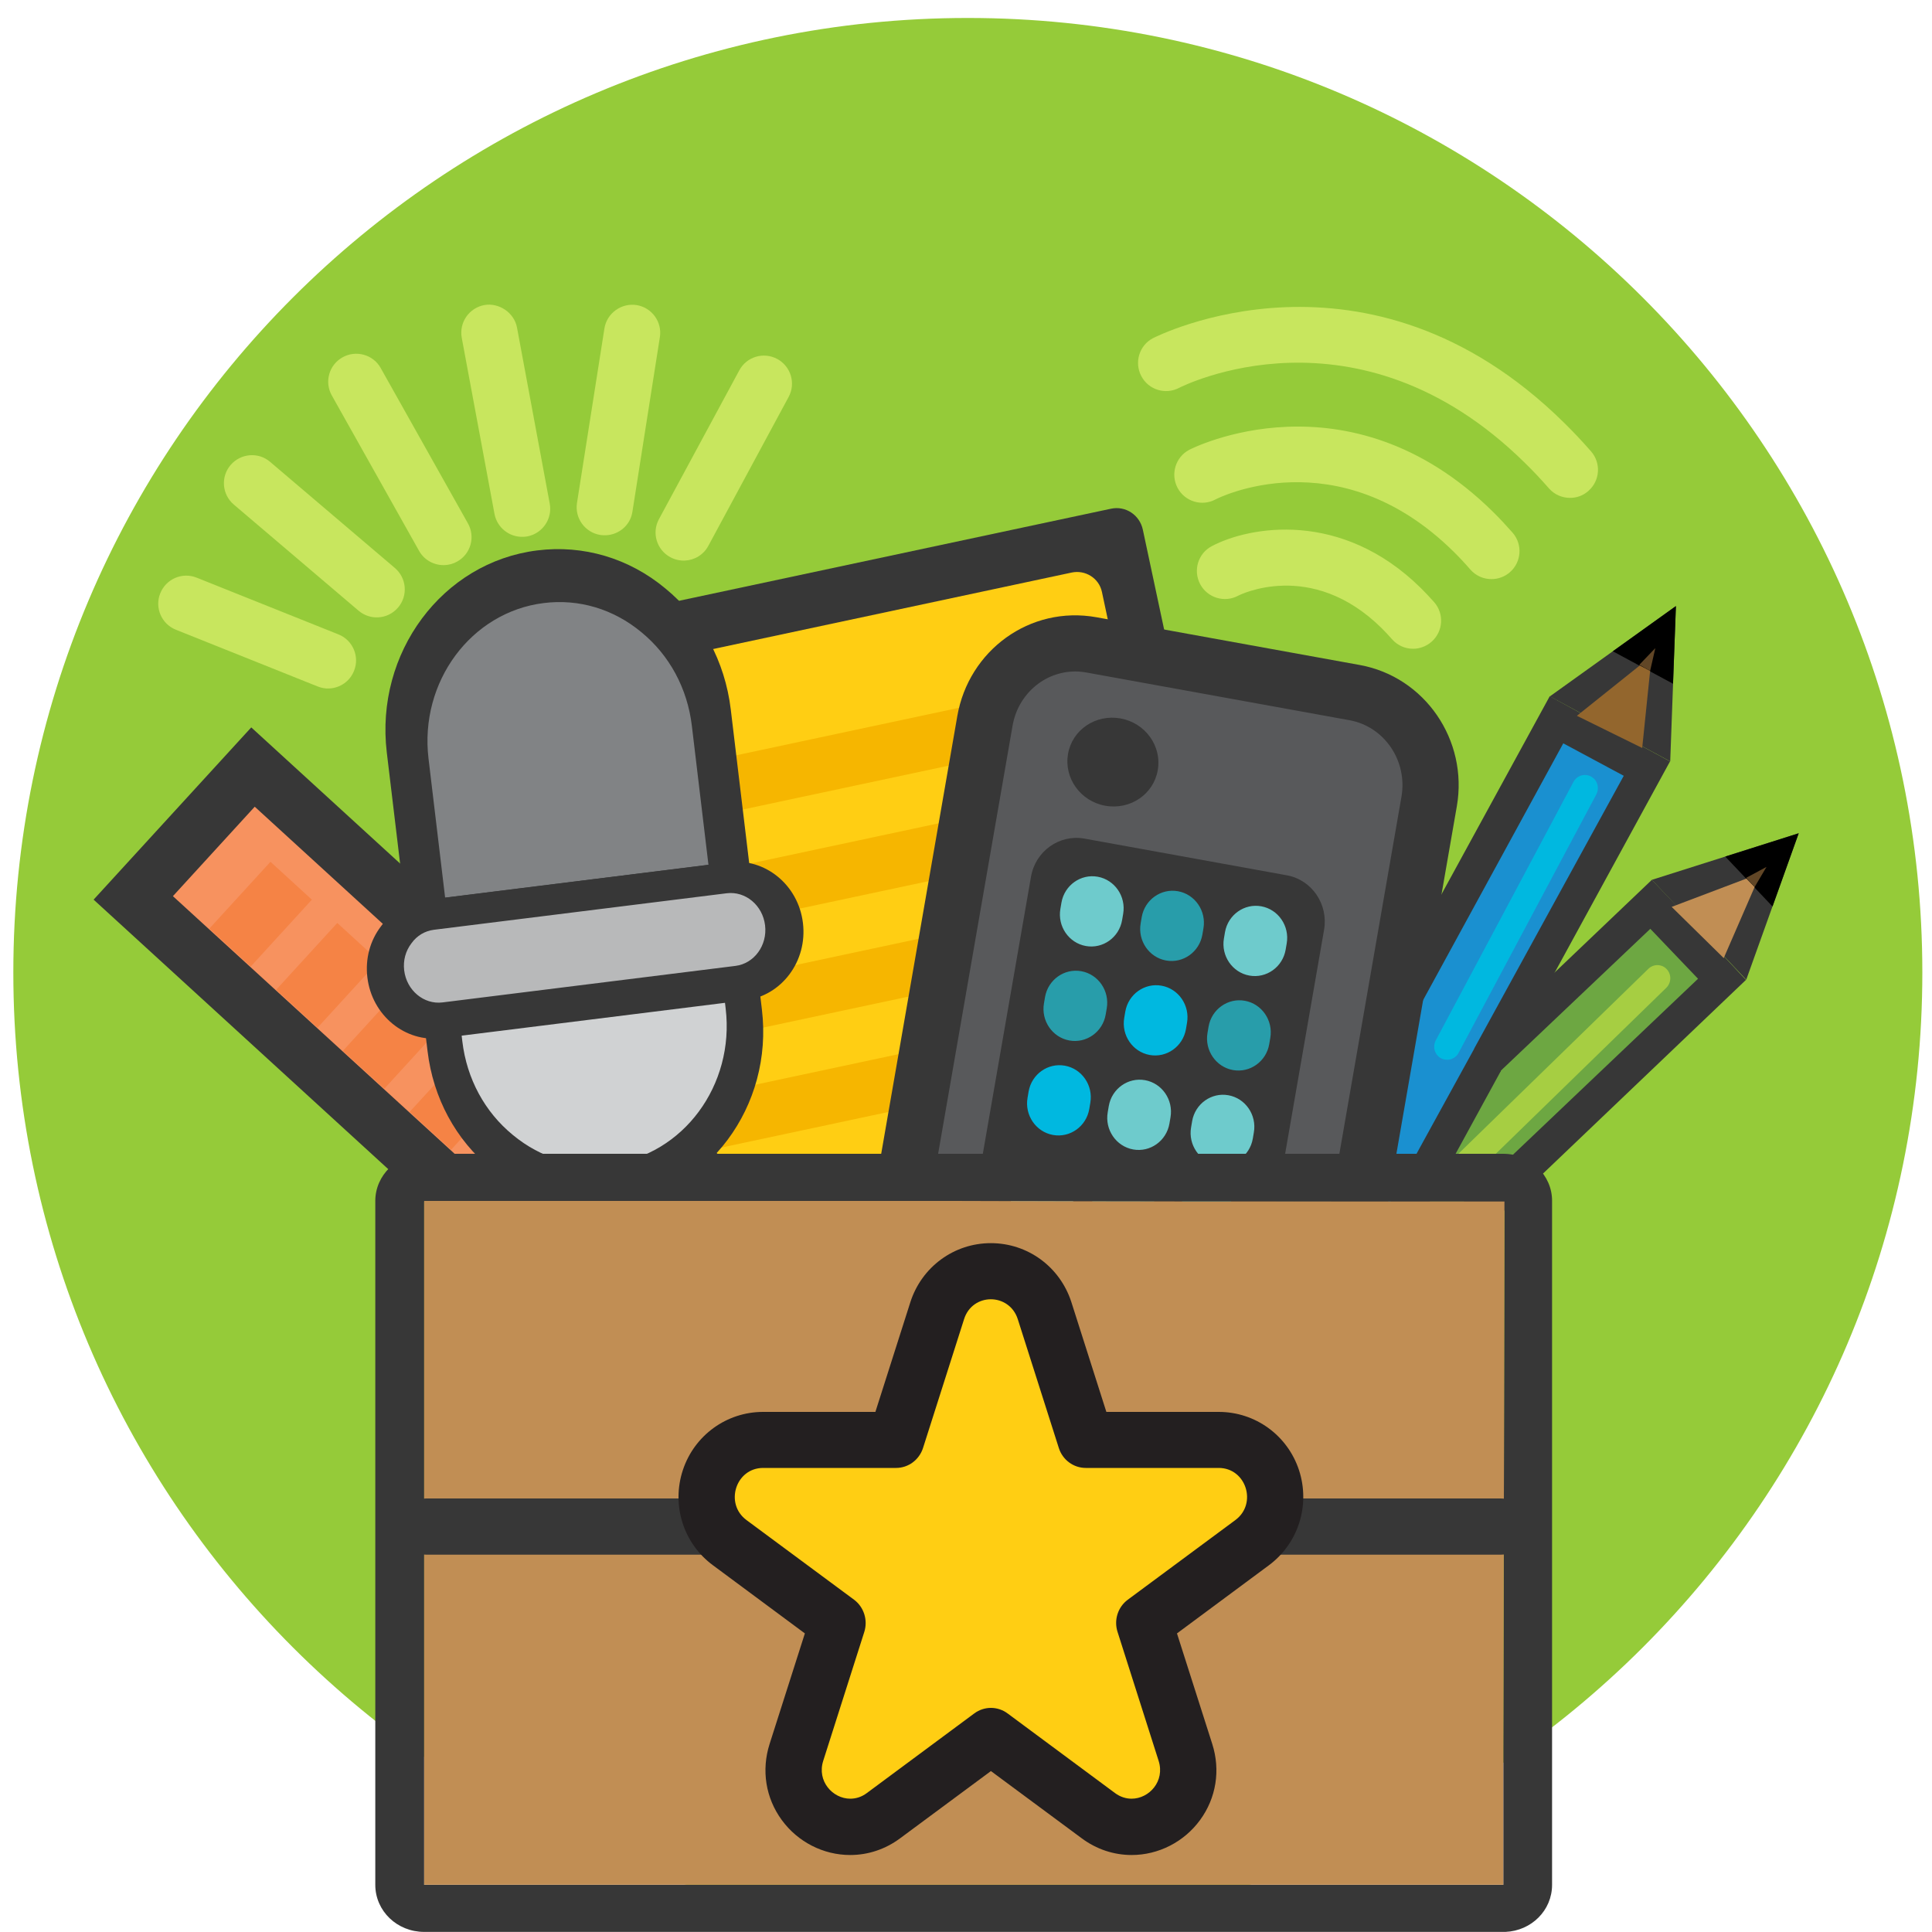 <svg xmlns="http://www.w3.org/2000/svg" viewBox="0 0 200 200" enable-background="new 0 0 200 200"><path fill="#95CB39" d="M100.19 1.86c-54.57 0-98.81 44.24-98.81 98.81s44.24 98.81 98.81 98.81 98.81-44.24 98.81-98.81-44.24-98.81-98.81-98.81z"/><path fill="#373737" d="M53.45 71.66l4.37-6.77-.22.01 57.42-12.24c1.5-.32 2.97.65 3.29 2.19l15.84 74.27c.33 1.53-.61 3.02-2.12 3.34l-67.38 14.37c-1.5.32-2.97-.65-3.29-2.19l-13.66-64.08.49-.78"/><path fill="#FFCE13" d="M65.66 138.2l-12.94-60.64c-.05-.21-.06-.44-.04-.63.02-.94 2.91-5.5 3.77-5.91.19-.14.42-.22.67-.27l53.82-11.48c1.41-.3 2.83.58 3.13 2l13.59 63.71c.3 1.41-.63 2.8-2.04 3.1l-56.84 12.12c-1.44.31-2.82-.58-3.12-2z"/><path fill="#BBBDBF" d="M69.23 128.59c-.32-1.52.62-3.01 2.11-3.33l45.82-9.77c1.49-.32 2.96.66 3.28 2.18.32 1.52-.62 3.01-2.11 3.33l-45.82 9.77c-1.49.31-2.96-.66-3.28-2.18z"/><path fill="#F6B600" d="M66.88 117.58c-.32-1.52.62-3.01 2.11-3.33l45.82-9.77c1.49-.32 2.96.66 3.28 2.18.32 1.52-.62 3.01-2.11 3.33l-45.82 9.77c-1.48.32-2.95-.66-3.28-2.18zM64.54 106.58c-.32-1.52.62-3.01 2.11-3.33l45.82-9.77c1.49-.32 2.96.66 3.28 2.18.32 1.52-.62 3.01-2.11 3.33l-45.82 9.77c-1.49.31-2.96-.66-3.28-2.18zM62.19 95.57c-.32-1.52.62-3.01 2.11-3.33l45.82-9.77c1.49-.32 2.96.66 3.28 2.18.32 1.52-.62 3.01-2.11 3.33l-45.82 9.77c-1.49.31-2.96-.66-3.28-2.18zM59.84 84.56c-.32-1.52.62-3.01 2.11-3.33l45.82-9.77c1.49-.32 2.96.66 3.28 2.18.32 1.52-.62 3.01-2.11 3.33l-45.82 9.77c-1.49.32-2.95-.66-3.28-2.18z"/><path fill="#373737" d="M125.74 143.36l-.02.06-.14.08.07-.28.09.14zM127.22 145.01l-.21-.12.07-.04.1.09.04.07zM135.34 137.14l-1.37-.73-.52-.32c.22.06.38.16.53.26.48.25.96.5 1.36.79zM133.46 136.09l-2.95-1.57-.1-.09.01-.06c.04.07.1.09.15.1.53.26 1.1.6 1.73.94.37.23.79.46 1.16.68zM127.22 145.01l-.21-.12.07-.04.1.09.04.07zM125.74 143.36l-.02.06-.14.08.07-.28.09.14zM129.37 144.39c-.14.08-.4.13-.58.15-.17-.04-.34-.09-.43-.18.33-.1.68-.06 1.01.03zM132.91 139.92l-1.26-.7-.38-.16c.14-.08.38-.08.55-.03.31-.04.58.09.81.34.15.15.27.36.28.55zM130.88 148.22c-.42.43-.91.72-1.49.86.02-.3 0-.66-.1-.99l-.42-.9 1.06.52c.32.16.63.36.95.51zM180.74 101.44l-29.31 27.97-1.36 1.26-.73.71-2.09 1.97-1.15 1.14c-.82-.52-1.72-1-2.63-1.42l-.63.79.81-1.47-12.47-3.33 2.03-1.98 2.09-1.97.42-.43.07-.04 16.8-16.03.02-.06 8.38-7.93 10.01-9.54 2.54 2.66 4.96 5.3 2.24 2.4z"/><path fill="#6DA742" d="M133.46 136.09l-2.95-1.57.07-.04c.53.26 1.1.6 1.73.94l1.15.67zM125.74 143.36l-.02.06-.1-.09.03-.11.09.14zM129.37 144.39c-.14.08-.4.13-.58.15-.17-.04-.34-.09-.43-.18.33-.1.68-.06 1.01.03zM132.91 139.92l-1.26-.7-.38-.16c.14-.08.38-.08.55-.03.31-.04.58.09.81.34.15.15.27.36.28.55zM135.34 137.14l-1.37-.73-.52-.32c.22.06.38.16.53.26.48.25.96.5 1.36.79zM175.78 101.32l-28.4 27-.5.53-1.53 1.46-1.19 1.06-.01.06-.89.84-8.09-2.16 2.04-1.98 2.09-1.97 7.67-7.33 8.38-7.93.01-.06 15.48-14.69z"/><path fill="#373737" d="M180.77 101.42l-9.77-10.34 15.2-4.82z"/><path d="M183.49 93.84l-4.89-5.17 7.6-2.41z"/><path fill="#C18E54" d="M178.44 99.18l-5.39-5.3 7.74-2.93.85.87z"/><path fill="#614626" d="M181.64 91.82l-.87-.95 2.1-1.13z"/><path fill="#A6CE42" d="M149.89 123.7c-.34-.01-.68-.15-.93-.42-.51-.54-.49-1.41.06-1.94l21.62-21.05c.54-.52 1.39-.51 1.9.04.51.54.49 1.41-.06 1.94l-21.62 21.05c-.27.26-.63.39-.97.38zM129.37 144.39c-.14.08-.4.13-.58.15-.17-.04-.34-.09-.43-.18.33-.1.68-.06 1.01.03zM132.91 139.92l-1.26-.7-.38-.16c.14-.08.38-.08.55-.03.31-.04.58.09.81.34.15.15.27.36.28.55z"/><path fill="#373737" d="M133.46 136.09l-2.95-1.57-.1-.09.01-.06c.04.07.1.09.15.1.53.26 1.1.6 1.73.94.37.23.79.46 1.16.68zM135.34 137.14l-1.37-.73-.52-.32c.22.06.38.16.53.26.48.25.96.5 1.36.79zM127.22 145.01l-.21-.12.07-.04.1.09.04.07zM125.74 143.36l-.02.06-.14.08.07-.28.09.14zM129.37 144.39c-.14.08-.4.13-.58.15-.17-.04-.34-.09-.43-.18.33-.1.68-.06 1.01.03zM132.91 139.92l-1.26-.7-.38-.16c.14-.08.38-.08.55-.03.31-.04.58.09.81.34.15.15.27.36.28.55zM130.88 148.22c-.42.43-.91.72-1.49.86.02-.3 0-.66-.1-.99l-.42-.9 1.06.52c.32.16.63.36.95.51zM132.91 139.92l-1.26-.7-.38-.16c.14-.08.38-.08.55-.03.31-.04.58.09.81.34.15.15.27.36.28.55zM135.34 137.14l-1.37-.73-.52-.32c.22.06.38.16.53.26.48.25.96.5 1.36.79zM133.46 136.09l-2.95-1.57-.1-.09.01-.06c.04.07.1.09.15.1.53.26 1.1.6 1.73.94.37.23.79.46 1.16.68zM172.88 78.82l-11.9 21.79-5.62 10.23-.01.06-4.96 9.08-.01.06-1.56 2.89-2.78 5.03-.22.37-.98 1.84-.68 1.2-.01.06-.5.95-14.09-3.77 2.38-4.41 28.49-52.13 3.2 1.75 6.36 3.45.05.01z"/><path fill="#1A90D0" d="M135.34 137.14l-1.37-.73-.52-.32c.22.06.38.16.53.26.48.25.96.5 1.36.79zM133.46 136.09l-2.95-1.57-.1-.09.01-.06c.04.07.1.09.15.1.53.26 1.1.6 1.73.94.37.23.79.46 1.16.68zM168.09 80.31l-15.48 28.23-.02.06-5.62 10.23-4.39 8.09-.08.1-2.38 4.41-7.02-1.87 2.38-4.42.25-.47.07-.04 26.03-47.68z"/><path fill="#A6A8AB" d="M127.22 145.01l-.21-.12.07-.04.1.09.04.07zM129.37 144.39c-.14.08-.4.13-.58.15-.17-.04-.34-.09-.43-.18.33-.1.68-.06 1.01.03zM130.88 148.22c-.42.43-.91.72-1.49.86.02-.3 0-.66-.1-.99l-.42-.9 1.06.52c.32.16.63.36.95.51zM127.22 145.01l-.21-.12.07-.04.1.09.04.07zM125.74 143.36l-.02.06-.14.08.07-.28.09.14zM129.37 144.39c-.14.08-.4.13-.58.15-.17-.04-.34-.09-.43-.18.33-.1.68-.06 1.01.03z"/><path fill="#373737" d="M172.9 78.82l-12.46-6.73 13.05-9.35z"/><path d="M173.19 70.78l-6.23-3.36 6.53-4.68z"/><path fill="#93662D" d="M170 77.43l-6.76-3.33 6.51-5.21 1.07.56z"/><path fill="#614626" d="M170.82 69.45l-1.12-.63 1.66-1.73z"/><path fill="#00B8E0" d="M150.19 109.65c-.33.1-.69.07-1.02-.1-.65-.35-.89-1.18-.54-1.85l14.25-26.75c.35-.67 1.17-.92 1.83-.56.65.35.89 1.18.54 1.85l-14.25 26.74c-.18.34-.48.57-.81.67z"/><path fill="#A6CE42" d="M139.22 131.19l-2.53-.68c.36-.68 1.16-.95 1.79-.61.15.1.31.2.45.36.23.26.32.58.29.93z"/><path fill="#E6E7E8" d="M129.37 144.39c-.14.08-.4.13-.58.15-.17-.04-.34-.09-.43-.18.33-.1.68-.06 1.01.03zM129.93 147.72c-.17.19-.39.32-.64.37l-.42-.9c.37.17.68.37 1.06.53z"/><path fill="#373737" d="M50.65 72.28l12.51-12.55c1.6.09 2.86 1.44 2.86 3.11v9.41c0 1.73-1.38 3.14-3.07 3.14h-9.22c-1.69 0-3.04-1.38-3.08-3.11z"/><path fill="#58595B" d="M138.23 138.81c-.92 5.29-5.86 8.81-11.04 7.87l-27.24-4.94c-5.18-.94-8.63-5.98-7.71-11.27l9.71-55.84c.92-5.29 5.86-8.81 11.04-7.87l27.24 4.94c5.18.94 8.63 5.98 7.71 11.27l-9.71 55.84z"/><path fill="#373737" d="M128.87 149.74c-.72 0-1.45-.07-2.19-.2l-27.24-4.94c-6.74-1.22-11.24-7.78-10.05-14.63l9.71-55.84c1.17-6.77 7.49-11.48 14.42-10.23l27.24 4.94c6.74 1.22 11.24 7.78 10.05 14.63l-9.71 55.84c-1.06 6.04-6.2 10.43-12.23 10.43zm-17.55-80.23c-3.2 0-5.94 2.36-6.5 5.62l-9.71 55.84c-.64 3.71 1.77 7.25 5.36 7.91l27.24 4.94c3.69.69 7.03-1.87 7.66-5.51l9.71-55.84c.64-3.71-1.77-7.25-5.36-7.91l-27.24-4.94c-.39-.07-.78-.11-1.16-.11zM119.85 79.73c-.43 2.5-2.86 4.14-5.43 3.68s-4.29-2.86-3.86-5.36c.43-2.5 2.86-4.14 5.43-3.68s4.3 2.86 3.86 5.36zM130.93 131.55c-.46 2.64-2.93 4.4-5.52 3.94l-20.96-3.8c-2.59-.47-4.31-2.99-3.86-5.63l6.14-35.31c.46-2.64 2.93-4.4 5.52-3.94l20.96 3.8c2.59.47 4.31 2.99 3.86 5.63l-6.14 35.31z"/><path fill="#6ECBCC" d="M116.16 95.25c-.31 1.8-2 3-3.76 2.68-1.76-.32-2.94-2.04-2.63-3.84l.11-.65c.31-1.8 2-3 3.76-2.68 1.76.32 2.94 2.04 2.63 3.84l-.11.65z"/><path fill="#289DAA" d="M124.47 96.75c-.31 1.8-2 3-3.76 2.68-1.76-.32-2.94-2.04-2.63-3.84l.11-.65c.31-1.8 2-3 3.76-2.68 1.76.32 2.94 2.04 2.63 3.84l-.11.65z"/><path fill="#6ECBCC" d="M133.09 98.31c-.31 1.8-2 3-3.76 2.68-1.76-.32-2.94-2.04-2.63-3.84l.11-.65c.31-1.8 2-3 3.76-2.68 1.76.32 2.94 2.04 2.63 3.84l-.11.65z"/><path fill="#289DAA" d="M114.46 105.03c-.31 1.8-2 3-3.76 2.68-1.76-.32-2.94-2.04-2.63-3.84l.11-.65c.31-1.8 2-3 3.76-2.68 1.76.32 2.94 2.04 2.63 3.84l-.11.65z"/><path fill="#00B8E0" d="M122.77 106.53c-.31 1.8-2 3-3.76 2.68-1.76-.32-2.94-2.04-2.63-3.84l.11-.65c.31-1.8 2-3 3.76-2.68 1.76.32 2.94 2.04 2.63 3.84l-.11.65z"/><path fill="#289DAA" d="M131.39 108.09c-.31 1.8-2 3-3.76 2.68-1.76-.32-2.94-2.04-2.63-3.84l.11-.65c.31-1.8 2-3 3.76-2.68 1.76.32 2.94 2.04 2.63 3.84l-.11.65z"/><path fill="#00B8E0" d="M112.76 114.81c-.31 1.8-2 3-3.76 2.68-1.76-.32-2.94-2.04-2.63-3.84l.11-.65c.31-1.8 2-3 3.76-2.68 1.76.32 2.94 2.04 2.63 3.84l-.11.65z"/><path fill="#6ECBCC" d="M121.06 116.31c-.31 1.8-2 3-3.76 2.68-1.76-.32-2.94-2.04-2.63-3.84l.11-.65c.31-1.8 2-3 3.76-2.68 1.76.32 2.94 2.04 2.63 3.84l-.11.65zM129.69 117.87c-.31 1.8-2 3-3.76 2.68-1.76-.32-2.94-2.04-2.63-3.84l.11-.65c.31-1.8 2-3 3.76-2.68 1.76.32 2.94 2.04 2.63 3.84l-.11.65zM111.06 124.59c-.31 1.8-2 3-3.76 2.68-1.76-.32-2.94-2.04-2.63-3.84l.11-.65c.31-1.8 2-3 3.76-2.68 1.76.32 2.94 2.04 2.63 3.84l-.11.65z"/><path fill="#289DAA" d="M119.36 126.09c-.31 1.8-2 3-3.76 2.68-1.76-.32-2.94-2.04-2.63-3.84l.11-.65c.31-1.8 2-3 3.76-2.68 1.76.32 2.94 2.04 2.63 3.84l-.11.65z"/><path fill="#00B8E0" d="M127.99 127.65c-.31 1.8-2 3-3.76 2.68-1.76-.32-2.94-2.04-2.63-3.84l.11-.65c.31-1.8 2-3 3.76-2.68 1.76.32 2.94 2.04 2.63 3.84l-.11.65z"/><path fill="#F7925F" d="M13.799 92.953l12.391-13.548 63.6 58.17-12.391 13.548z"/><path fill="#373737" d="M93.89 137.38l-16.32 17.84-67.88-62.09 16.32-17.83 67.88 62.08zm-16.68 9.63l8.47-9.26-59.31-54.24-8.47 9.26 59.31 54.24z"/><path fill="#F58345" d="M21.668 96.134l6.331-6.922 4.287 3.921-6.331 6.922zM28.584 102.466l6.331-6.922 4.287 3.921-6.331 6.922zM35.493 108.787l6.331-6.922 4.287 3.921-6.331 6.922zM42.408 115.104l6.331-6.922 4.287 3.921-6.331 6.922z"/><path fill="#93662D" d="M49.318 121.425l6.331-6.922 4.287 3.921-6.331 6.922zM56.233 127.757l6.331-6.922 4.287 3.921-6.331 6.922zM63.15 134.07l6.331-6.922 4.287 3.921-6.331 6.922zM70.058 140.395l6.331-6.922 4.287 3.921-6.331 6.922z"/><path fill="#373737" d="M80.9 129.04c.28 2.35-1.29 4.47-3.52 4.74l-24.17 3.01c-2.23.28-4.26-1.39-4.54-3.74-.28-2.35 1.29-4.47 3.52-4.74l6.71-.84-3.79-31.7c-.19-1.56 2.08-3.13 5.03-3.5 1.48-.18 2.86-.04 3.89.35 1.06.41 1.73 1.02 1.82 1.81l3.79 31.7 6.71-.84c2.25-.27 4.27 1.4 4.55 3.75z"/><path fill="#D0D2D3" d="M76.33 101.55l.32 2.66c1.05 8.81-4.89 16.81-13.25 17.85-4.19.52-8.2-.79-11.27-3.35-3.1-2.53-5.27-6.31-5.8-10.73l-.32-2.66 30.32-3.77z"/><path fill="#373737" d="M63.74 124.82c-4.65.58-9.23-.78-12.89-3.82-3.66-2.99-6.01-7.33-6.59-12.19l-.33-2.76c-.11-.9.52-1.71 1.39-1.82l31.44-3.92c.88-.11 1.67.53 1.78 1.42l.33 2.76c1.21 10.02-5.58 19.14-15.13 20.33zm-16.01-18.12l.13 1.1c.46 3.87 2.32 7.31 5.23 9.69 2.89 2.4 6.48 3.47 10.12 3.01 7.51-.94 12.86-8.16 11.91-16.1l-.13-1.1-27.26 3.4z"/><path fill="#818385" d="M73.15 74.95l1.91 15.96-30.32 3.78-1.91-15.96c-1.05-8.81 4.89-16.81 13.25-17.85 4.19-.52 8.2.79 11.27 3.35 3.1 2.52 5.27 6.3 5.8 10.72z"/><path fill="#373737" d="M76.25 92.34l-32.34 4.03c-.9.11-1.72-.54-1.83-1.46l-2.04-17.02c-1.23-10.31 5.75-19.69 15.57-20.91 4.78-.6 9.5.8 13.26 3.93 3.77 3.08 6.18 7.53 6.78 12.54l2.04 17.02c.11.92-.53 1.76-1.44 1.87zm-30.17.59l27.26-3.4-1.72-14.4c-.46-3.87-2.32-7.31-5.23-9.69-2.89-2.4-6.48-3.47-10.12-3.01-7.51.94-12.86 8.16-11.91 16.1l1.72 14.4z"/><path fill="#B8B9BA" d="M80.75 95.6c.35 2.93-1.64 5.6-4.42 5.95l-30.32 3.78c-2.78.35-5.34-1.76-5.69-4.69-.18-1.46.22-2.86 1.04-3.94.79-1.1 1.99-1.84 3.38-2.01l30.32-3.78c2.78-.35 5.34 1.76 5.69 4.69z"/><path fill="#373737" d="M77.15 103.55l-31.44 3.92c-3.76.47-7.21-2.35-7.68-6.29-.23-1.92.27-3.8 1.41-5.29 1.08-1.5 2.71-2.47 4.56-2.71l31.44-3.92c3.76-.47 7.21 2.35 7.68 6.29.48 3.95-2.2 7.53-5.97 8zm-32.23-7.3c-.94.12-1.76.61-2.32 1.39-.62.81-.88 1.79-.76 2.81.25 2.07 2.03 3.56 3.97 3.32l30.32-3.78c1.94-.24 3.32-2.12 3.07-4.2s-2.03-3.56-3.97-3.32l-30.31 3.78zM155.62 119.44h-111.71c-2.79 0-5.06 2.21-5.06 4.88v70.79c0 2.73 2.27 4.88 5.06 4.88h111.94c2.67-.12 4.82-2.21 4.82-4.88v-70.79c.01-2.67-2.26-4.88-5.05-4.88zm0 75.68h-111.71v-70.79h54.75c16.51.06 33.13.06 44.17.06h12.91l-.06 30.86-.06 25.69v14.18z"/><path fill="#C18E54" d="M155.62 124.38h-12.79c-11.04 0-27.67 0-44.17-.06h-54.75v70.79h111.71v-14.18l.06-25.69.06-30.86h-.12z"/><path fill="#373737" d="M155.35 160.94h-111.21c-1.61 0-2.91-1.3-2.91-2.91s1.3-2.91 2.91-2.91h111.2c1.61 0 2.91 1.3 2.91 2.91s-1.3 2.91-2.9 2.91z"/><path fill="#FFCE13" d="M117.14 189.13c-1.23 0-2.42-.4-3.45-1.16l-11.13-8.25-11.11 8.25c-1.02.76-2.21 1.16-3.45 1.16-1.85 0-3.62-.91-4.73-2.43-1.11-1.53-1.42-3.46-.83-5.29l4.25-13.33-11.16-8.37c-2.08-1.54-2.9-4.14-2.08-6.62.81-2.45 2.98-4.02 5.53-4.02h13.76l4.27-13.38c.79-2.49 2.97-4.09 5.56-4.09 2.58 0 4.76 1.61 5.56 4.09l4.25 13.34 13.78.04c2.55 0 4.73 1.58 5.53 4.02.82 2.47.01 5.07-2.08 6.62l-11.14 8.25 4.23 13.46c.58 1.83.27 3.76-.84 5.28-1.1 1.52-2.87 2.43-4.72 2.43z"/><path fill="#231F20" d="M102.57 134.5c1.17 0 2.35.69 2.79 2.06l4.25 13.34c.39 1.23 1.52 2.06 2.79 2.06h13.76c2.84 0 4.02 3.7 1.72 5.4l-11.13 8.24c-1.03.76-1.46 2.11-1.06 3.34l4.25 13.34c.67 2.1-.97 3.92-2.8 3.92-.57 0-1.17-.18-1.71-.58l-11.13-8.25c-.51-.38-1.12-.57-1.72-.57-.6 0-1.21.19-1.72.57l-11.13 8.25c-.55.41-1.14.58-1.71.58-1.83 0-3.47-1.83-2.8-3.92l4.25-13.34c.39-1.23-.04-2.58-1.06-3.34l-11.13-8.24c-2.3-1.7-1.12-5.4 1.72-5.4h13.76c1.27 0 2.39-.83 2.79-2.06l4.25-13.34c.43-1.37 1.6-2.06 2.77-2.06m0-5.81c-3.81 0-7.16 2.46-8.33 6.11l-3.62 11.36h-11.63c-3.77 0-7.11 2.42-8.3 6.02-1.2 3.63.05 7.6 3.12 9.86l9.51 7.05-3.65 11.44c-.87 2.72-.41 5.6 1.26 7.88 1.66 2.27 4.3 3.62 7.08 3.62 1.86 0 3.65-.6 5.17-1.73l9.4-6.96 9.4 6.96c1.52 1.13 3.31 1.73 5.17 1.73 2.77 0 5.42-1.35 7.08-3.62 1.67-2.28 2.13-5.16 1.26-7.88l-3.65-11.44 9.51-7.05c3.06-2.27 4.31-6.23 3.12-9.86-1.19-3.6-4.52-6.02-8.3-6.02h-11.64l-3.62-11.36c-1.18-3.66-4.52-6.11-8.34-6.11z"/><path fill="#C8E65E" d="M79.09 39.72l-8.31 15.41"/><path fill="#C8E65E" d="M70.89 58.03c-.5.02-1.02-.09-1.5-.35-1.41-.76-1.94-2.52-1.18-3.93l8.32-15.41c.76-1.42 2.52-1.94 3.93-1.18 1.41.76 1.94 2.52 1.18 3.93l-8.31 15.41c-.5.94-1.45 1.49-2.44 1.53zM65.45 34.44l-2.84 18.07"/><path fill="#C8E65E" d="M62.73 55.41c-.19.01-.38 0-.58-.03-1.58-.25-2.67-1.73-2.42-3.32l2.84-18.06c.25-1.59 1.77-2.66 3.32-2.42 1.58.25 2.67 1.73 2.42 3.32l-2.84 18.06c-.2 1.39-1.38 2.39-2.74 2.45zM50.66 34.44l3.39 18.23"/><path fill="#C8E65E" d="M54.16 55.57c-1.42.06-2.7-.94-2.97-2.37l-3.39-18.23c-.29-1.58.75-3.09 2.33-3.39 1.47-.27 3.09.74 3.39 2.33l3.39 18.23c.29 1.57-.75 3.09-2.33 3.39-.14.02-.27.04-.42.04zM36.89 39.51l9.02 16.08"/><path fill="#C8E65E" d="M46.03 58.5c-1.05.04-2.1-.49-2.65-1.48l-9.03-16.08c-.79-1.4-.29-3.17 1.11-3.95 1.38-.78 3.18-.29 3.95 1.11l9.03 16.08c.79 1.4.29 3.17-1.11 3.95-.4.23-.85.35-1.3.37zM26.08 50.01l12.92 10.99"/><path fill="#C8E65E" d="M39.12 63.91c-.7.03-1.42-.2-2-.69l-12.92-10.99c-1.22-1.04-1.37-2.87-.33-4.09 1.05-1.22 2.88-1.37 4.09-.33l12.92 10.99c1.22 1.04 1.37 2.87.33 4.09-.55.64-1.31.99-2.09 1.02zM19.3 62.49l14.67 5.87"/><path fill="#C8E65E" d="M34.08 71.27c-.4.02-.8-.05-1.2-.21l-14.67-5.87c-1.49-.59-2.22-2.29-1.62-3.77.6-1.5 2.29-2.22 3.77-1.62l14.67 5.87c1.49.59 2.22 2.29 1.62 3.77-.43 1.1-1.46 1.78-2.57 1.83zM146.28 67.16c-.8 0-1.6-.33-2.17-.98-.36-.41-.73-.8-1.09-1.16-7.31-7.21-14.79-3.39-14.85-3.35-1.42.76-3.18.21-3.93-1.2-.75-1.42-.22-3.18 1.2-3.93 3.89-2.06 13.41-3.79 21.65 4.34.45.45.91.93 1.36 1.44 1.07 1.2.95 3.04-.24 4.1-.55.49-1.25.74-1.93.74zM154.4 59.95c-.81 0-1.61-.33-2.19-.99-.57-.66-1.15-1.28-1.73-1.85-12.04-11.88-24.53-5.48-24.65-5.41-1.42.76-3.18.22-3.93-1.2s-.21-3.18 1.2-3.93c.17-.1 16.41-8.41 31.45 6.41.69.68 1.36 1.4 2.03 2.16 1.06 1.21.93 3.05-.28 4.1-.54.47-1.22.71-1.9.71zM162.53 51.54c-.81 0-1.61-.33-2.19-.99-.82-.94-1.65-1.82-2.48-2.63-17.43-17.18-35.6-7.86-35.78-7.78-1.42.76-3.18.22-3.93-1.2s-.22-3.18 1.2-3.93c.23-.11 22.17-11.37 42.57 8.76.93.91 1.86 1.9 2.78 2.95 1.06 1.21.94 3.04-.27 4.1-.54.49-1.22.72-1.9.72z"/></svg>